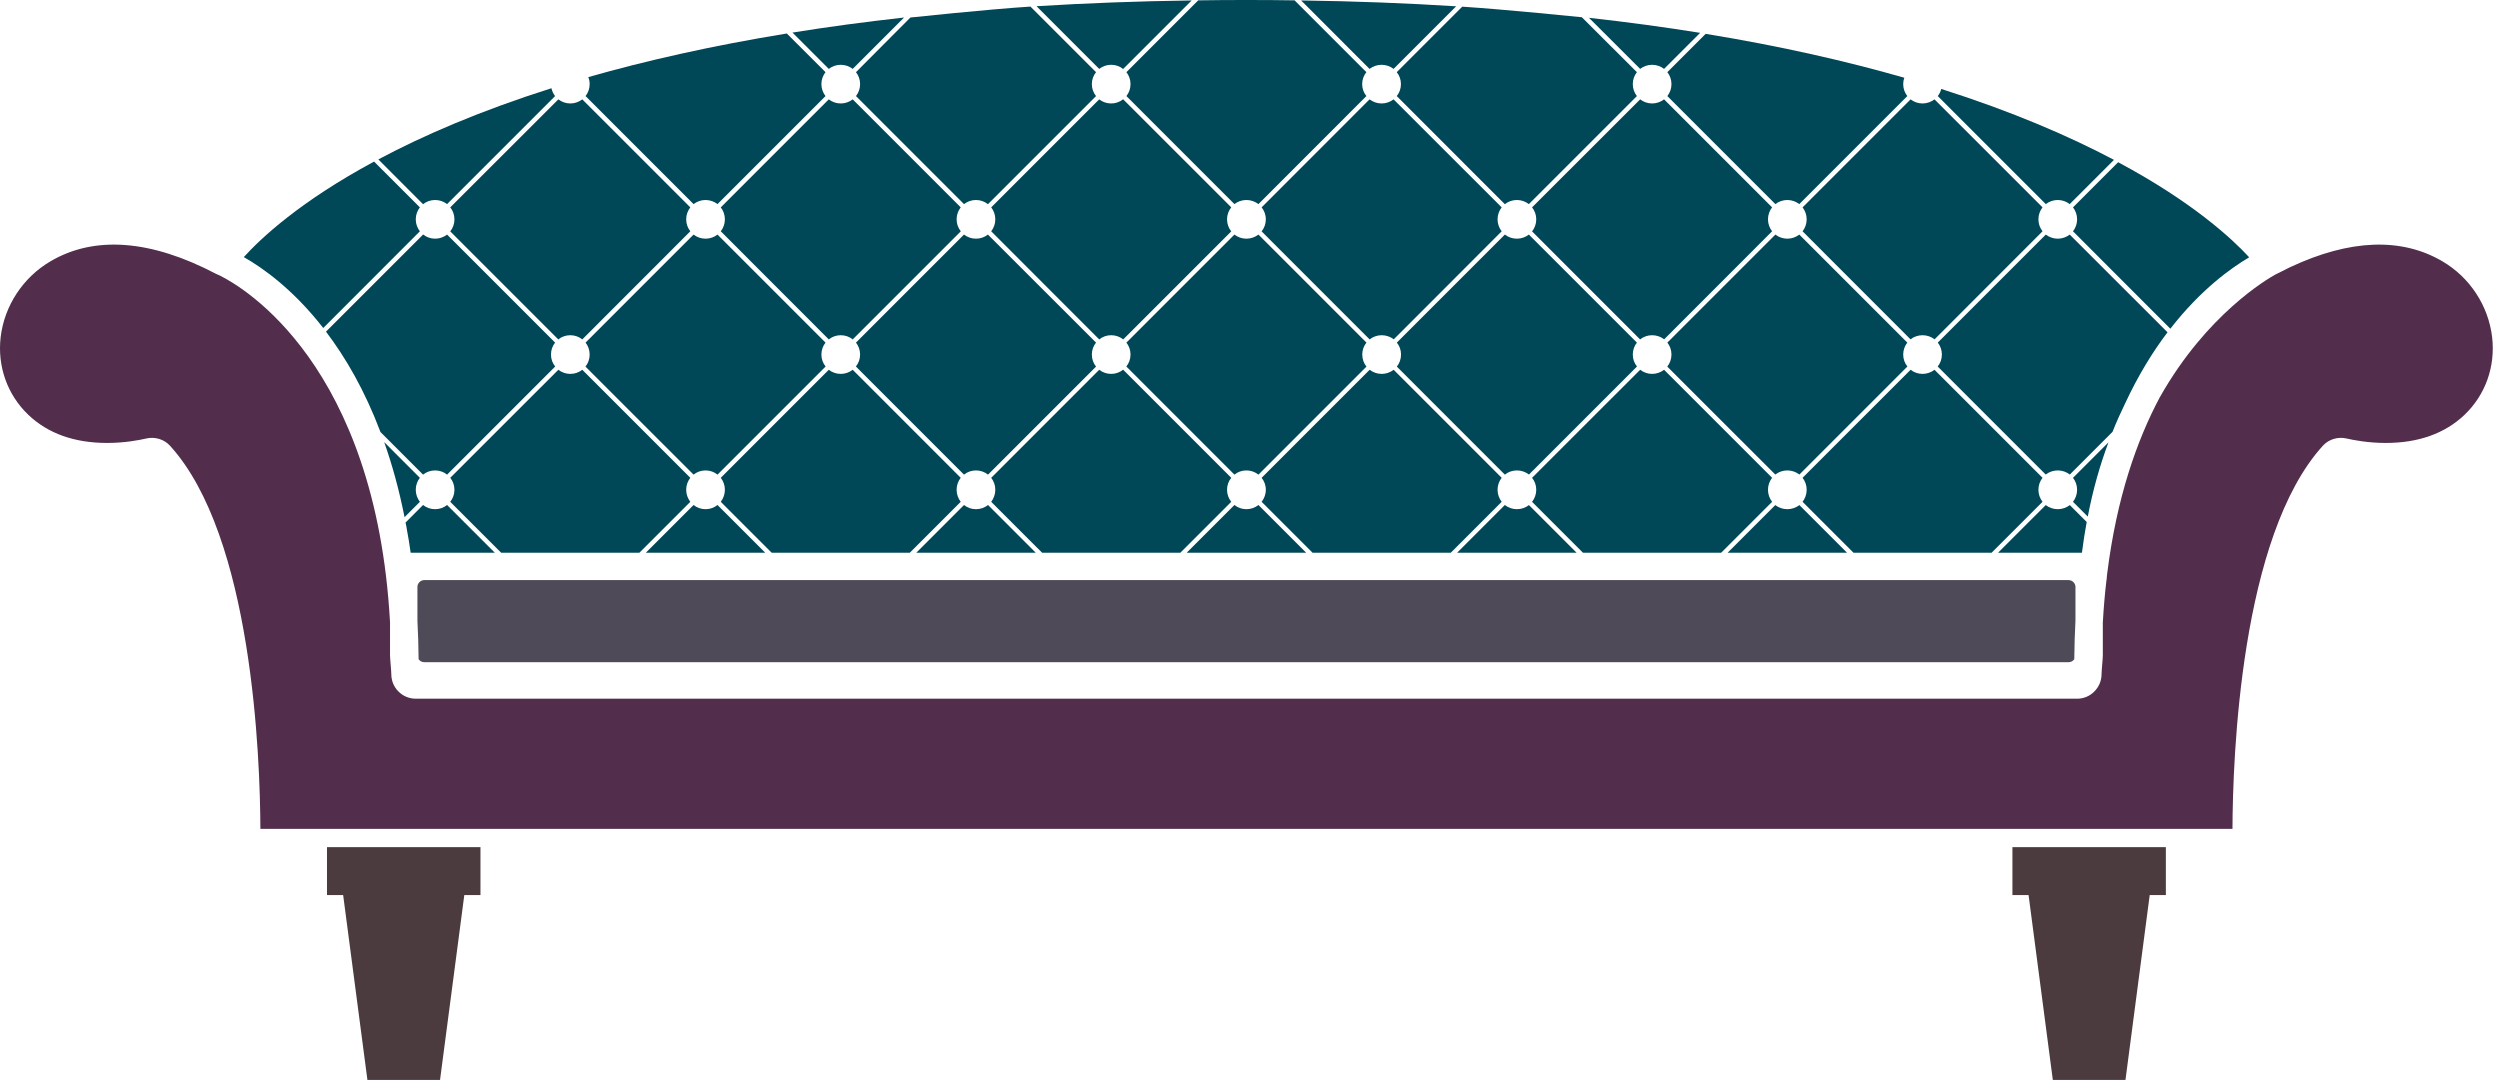 <svg width="220" height="96" viewBox="0 0 220 96" fill="none" xmlns="http://www.w3.org/2000/svg">
<path d="M182.038 51.048H37.334C37.005 51.048 36.733 51.329 36.733 51.649V54.62C36.789 55.712 36.829 56.844 36.837 58.009C36.941 58.169 37.126 58.273 37.334 58.273H182.038C182.247 58.273 182.431 58.169 182.537 58.009C182.545 56.844 182.585 55.712 182.641 54.62V51.649C182.641 51.329 182.367 51.048 182.038 51.048Z" fill="#4F4A57"/>
<path d="M133.487 44.809C133.086 44.809 132.717 44.673 132.427 44.44L128.229 48.639H138.739L134.547 44.448C134.258 44.673 133.881 44.809 133.487 44.809Z" fill="#004757"
/>
<path d="M85.885 44.809C85.483 44.809 85.122 44.673 84.833 44.44L80.634 48.639H91.143L86.945 44.44C86.655 44.673 86.286 44.809 85.885 44.809Z" fill="#004757"
/>
<path d="M109.682 44.809C109.281 44.809 108.919 44.673 108.63 44.44L104.431 48.639H114.941L110.742 44.44C110.445 44.673 110.083 44.809 109.682 44.809Z" fill="#004757"
/>
<path d="M131.786 43.099C131.786 42.697 131.922 42.336 132.147 42.048L122.641 32.541C122.351 32.767 121.982 32.903 121.588 32.903C121.187 32.903 120.826 32.767 120.529 32.541L111.023 42.048C111.255 42.336 111.393 42.697 111.393 43.099C111.393 43.502 111.255 43.861 111.023 44.159L115.503 48.639H127.667L132.147 44.159C131.922 43.861 131.786 43.502 131.786 43.099Z" fill="#004757"
/>
<path d="M107.98 43.099C107.98 42.697 108.116 42.336 108.35 42.048L98.835 32.533C98.546 32.767 98.184 32.903 97.783 32.903C97.382 32.903 97.02 32.767 96.731 32.541L87.226 42.048C87.45 42.336 87.587 42.697 87.587 43.099C87.587 43.502 87.45 43.861 87.226 44.159L91.706 48.639H103.87L108.35 44.159C108.116 43.861 107.98 43.502 107.98 43.099Z" fill="#004757"
/>
<path d="M96.451 30.149L86.936 20.643C86.647 20.868 86.286 21.004 85.885 21.004C85.483 21.004 85.122 20.868 84.832 20.643L75.327 30.149C75.551 30.437 75.688 30.799 75.688 31.2C75.688 31.601 75.551 31.963 75.319 32.252L84.832 41.767C85.122 41.533 85.483 41.397 85.885 41.397C86.286 41.397 86.655 41.533 86.945 41.767L96.451 32.26C96.218 31.971 96.082 31.601 96.082 31.2C96.082 30.799 96.218 30.437 96.451 30.149Z" fill="#004757"
/>
<path d="M120.248 30.149L110.742 20.643C110.445 20.868 110.083 21.004 109.682 21.004C109.28 21.004 108.919 20.868 108.63 20.643L99.124 30.149C99.349 30.437 99.486 30.799 99.486 31.2C99.486 31.601 99.349 31.963 99.117 32.252L108.63 41.767C108.919 41.533 109.28 41.397 109.682 41.397C110.083 41.397 110.445 41.533 110.742 41.767L120.248 32.26C120.015 31.971 119.879 31.601 119.879 31.2C119.879 30.799 120.015 30.437 120.248 30.149Z" fill="#004757"
/>
<path d="M144.046 30.149L134.539 20.643C134.25 20.868 133.881 21.004 133.487 21.004C133.086 21.004 132.717 20.868 132.427 20.643L122.922 30.149C123.155 30.437 123.291 30.799 123.291 31.2C123.291 31.601 123.155 31.971 122.922 32.26L132.427 41.767C132.717 41.533 133.086 41.397 133.487 41.397C133.881 41.397 134.258 41.533 134.547 41.759L144.054 32.252C143.821 31.963 143.685 31.601 143.685 31.2C143.685 30.799 143.821 30.437 144.046 30.149Z" fill="#004757"
/>
<path d="M155.583 43.099C155.583 42.697 155.719 42.336 155.945 42.048L146.438 32.541C146.15 32.767 145.779 32.903 145.386 32.903C144.993 32.903 144.623 32.767 144.335 32.541L134.821 42.048C135.054 42.336 135.19 42.697 135.19 43.099C135.19 43.502 135.054 43.861 134.821 44.159L139.301 48.639H151.465L155.945 44.159C155.719 43.861 155.583 43.502 155.583 43.099Z" fill="#004757"
/>
<path d="M157.286 44.809C156.891 44.809 156.514 44.673 156.226 44.448L152.034 48.639H162.537L158.345 44.448C158.057 44.673 157.679 44.809 157.286 44.809Z" fill="#004757"
/>
<path d="M183.629 45.934L182.143 44.448C181.854 44.673 181.477 44.809 181.083 44.809C180.69 44.809 180.313 44.673 180.023 44.448L175.831 48.639H182.038H183.21C183.331 47.708 183.467 46.808 183.629 45.934Z" fill="#004757"
/>
<path d="M182.785 43.099C182.785 43.501 182.649 43.861 182.423 44.159L183.725 45.46C184.182 43.067 184.809 40.892 185.547 38.924L182.423 42.048C182.649 42.336 182.785 42.697 182.785 43.099Z" fill="#004757"
/>
<path d="M179.381 43.099C179.381 42.697 179.517 42.336 179.742 42.048L170.235 32.541C169.947 32.767 169.578 32.903 169.185 32.903C168.79 32.903 168.421 32.767 168.133 32.541L158.626 42.048C158.851 42.336 158.987 42.697 158.987 43.099C158.987 43.502 158.851 43.861 158.626 44.159L163.106 48.639H175.262L179.742 44.159C179.517 43.861 179.381 43.502 179.381 43.099Z" fill="#004757"
/>
<path d="M167.843 30.149L158.337 20.643C158.049 20.868 157.679 21.004 157.286 21.004C156.891 21.004 156.522 20.868 156.234 20.643L146.727 30.149C146.953 30.437 147.089 30.799 147.089 31.2C147.089 31.601 146.953 31.971 146.719 32.26L156.226 41.759C156.514 41.533 156.891 41.397 157.286 41.397C157.679 41.397 158.057 41.533 158.345 41.759L167.851 32.252C167.618 31.963 167.482 31.601 167.482 31.2C167.482 30.799 167.618 30.437 167.843 30.149Z" fill="#004757"
/>
<path d="M134.821 20.361L144.327 29.868C144.615 29.635 144.993 29.499 145.386 29.499C145.779 29.499 146.157 29.635 146.446 29.86L155.945 20.353C155.719 20.064 155.583 19.703 155.583 19.301C155.583 18.9 155.719 18.539 155.945 18.249L146.438 8.744C146.15 8.968 145.779 9.105 145.386 9.105C144.993 9.105 144.623 8.968 144.335 8.744L134.821 18.249C135.054 18.539 135.19 18.9 135.19 19.301C135.19 19.703 135.054 20.072 134.821 20.361Z" fill="#004757"
/>
<path d="M122.633 8.744C122.343 8.968 121.982 9.105 121.58 9.105C121.179 9.105 120.818 8.968 120.521 8.744L111.023 18.249C111.255 18.539 111.393 18.9 111.393 19.301C111.393 19.703 111.255 20.072 111.023 20.361L120.529 29.868C120.826 29.635 121.187 29.499 121.588 29.499C121.982 29.499 122.359 29.635 122.649 29.86L132.147 20.353C131.922 20.064 131.786 19.703 131.786 19.301C131.786 18.9 131.922 18.539 132.147 18.249" fill="#004757"
/>
<path d="M87.226 20.353L96.731 29.868C97.02 29.635 97.382 29.499 97.783 29.499C98.184 29.499 98.554 29.635 98.843 29.868L108.35 20.361C108.116 20.072 107.98 19.703 107.98 19.301C107.98 18.9 108.116 18.539 108.35 18.249L98.835 8.736C98.546 8.968 98.184 9.105 97.783 9.105C97.382 9.105 97.02 8.968 96.731 8.744L87.226 18.249C87.45 18.539 87.587 18.9 87.587 19.301C87.587 19.703 87.45 20.064 87.226 20.353Z" fill="#004757"
/>
<path d="M97.783 5.701C98.185 5.701 98.546 5.837 98.835 6.071L104.865 0.04C100.055 0.105 95.511 0.281 91.215 0.547L96.731 6.063C97.021 5.837 97.382 5.701 97.783 5.701Z" fill="#004757"
/>
<path d="M99.486 7.403C99.486 7.804 99.349 8.165 99.124 8.455L108.63 17.961C108.919 17.736 109.281 17.6 109.682 17.6C110.083 17.6 110.445 17.736 110.742 17.961L120.241 8.455C120.007 8.165 119.871 7.804 119.871 7.403C119.871 7.001 120.007 6.64 120.241 6.351L113.922 0.032C112.533 0.008 111.119 7.17409e-06 109.682 7.17409e-06C108.245 7.17409e-06 106.833 0.008 105.443 0.032L99.124 6.351C99.349 6.64 99.486 7.001 99.486 7.403Z" fill="#004757"
/>
<path d="M121.581 5.702C121.982 5.702 122.343 5.838 122.633 6.063L128.141 0.555C123.845 0.282 119.301 0.106 114.499 0.04L120.521 6.063C120.818 5.838 121.179 5.702 121.581 5.702Z" fill="#004757"
/>
<path d="M123.283 7.403C123.283 7.804 123.147 8.165 122.914 8.455L132.427 17.969C132.716 17.736 133.086 17.6 133.487 17.6C133.881 17.6 134.25 17.736 134.539 17.961L144.046 8.455C143.821 8.165 143.685 7.804 143.685 7.403C143.685 7.001 143.821 6.64 144.046 6.351L139.202 1.517C139.202 1.517 132.437 0.828 128.678 0.587L122.914 6.351C123.147 6.64 123.283 7.001 123.283 7.403Z" fill="#004757"
/>
<path d="M145.386 5.702C145.779 5.702 146.15 5.838 146.438 6.063L149.61 2.891C146.535 2.394 143.275 1.952 139.83 1.567L144.335 6.063C144.623 5.838 144.992 5.702 145.386 5.702Z" fill="#004757"
/>
<path d="M147.089 7.403C147.089 7.804 146.953 8.165 146.727 8.455L156.234 17.961C156.522 17.736 156.891 17.6 157.286 17.6C157.679 17.6 158.049 17.736 158.337 17.961L167.843 8.455C167.618 8.165 167.482 7.804 167.482 7.403C167.482 7.203 167.514 7.017 167.578 6.841C162.537 5.396 156.739 4.063 150.099 2.979L146.727 6.351C146.953 6.64 147.089 7.001 147.089 7.403Z" fill="#004757"
/>
<path d="M180.031 17.961C180.321 17.736 180.69 17.6 181.083 17.6C181.477 17.6 181.846 17.736 182.134 17.961L186.029 14.067C182.11 11.996 177.117 9.828 170.83 7.828C170.774 8.061 170.662 8.271 170.525 8.455L180.031 17.961Z" fill="#004757"
/>
<path d="M158.626 20.353L168.125 29.86C168.414 29.635 168.79 29.499 169.185 29.499C169.578 29.499 169.955 29.635 170.243 29.86L179.742 20.353C179.517 20.064 179.381 19.703 179.381 19.301C179.381 18.9 179.517 18.539 179.742 18.249L170.235 8.744C169.947 8.968 169.578 9.105 169.185 9.105C168.79 9.105 168.421 8.968 168.133 8.744L158.626 18.249C158.851 18.539 158.987 18.9 158.987 19.301C158.987 19.703 158.851 20.064 158.626 20.353Z" fill="#004757"
/>
<path d="M182.785 19.302C182.785 19.703 182.649 20.064 182.423 20.354L190.99 28.928C193.665 25.484 196.346 23.573 197.927 22.642C196.45 21.036 192.982 17.8 186.398 14.276L182.423 18.25C182.649 18.539 182.785 18.9 182.785 19.302Z" fill="#004757"
/>
<path d="M182.134 20.643C181.846 20.868 181.477 21.004 181.083 21.004C180.69 21.004 180.321 20.868 180.031 20.643L170.525 30.149C170.75 30.437 170.886 30.799 170.886 31.2C170.886 31.601 170.75 31.963 170.517 32.252L180.023 41.759C180.313 41.533 180.69 41.397 181.083 41.397C181.477 41.397 181.854 41.533 182.143 41.759L185.901 38.001C186.254 37.117 186.631 36.275 187.025 35.472C188.181 32.991 189.457 30.936 190.742 29.241L182.134 20.643Z" fill="#004757"
/>
<path d="M62.087 44.809C61.686 44.809 61.325 44.673 61.035 44.44L56.837 48.639H67.338L63.139 44.44C62.85 44.673 62.489 44.809 62.087 44.809Z" fill="#004757"
/>
<path d="M84.182 43.099C84.182 42.697 84.319 42.336 84.543 42.048L75.038 32.541C74.748 32.767 74.387 32.903 73.986 32.903C73.584 32.903 73.223 32.767 72.934 32.541L63.428 42.048C63.653 42.336 63.79 42.697 63.79 43.099C63.79 43.502 63.653 43.861 63.428 44.159L67.909 48.639H80.063L84.543 44.159C84.319 43.861 84.182 43.502 84.182 43.099Z" fill="#004757"
/>
<path d="M72.645 30.149L63.139 20.643C62.85 20.868 62.489 21.004 62.087 21.004C61.686 21.004 61.325 20.868 61.035 20.643L51.529 30.149C51.754 30.437 51.89 30.799 51.89 31.2C51.89 31.601 51.754 31.971 51.521 32.26L61.035 41.767C61.325 41.533 61.686 41.397 62.087 41.397C62.489 41.397 62.85 41.533 63.139 41.767L72.653 32.252C72.421 31.963 72.283 31.601 72.283 31.2C72.283 30.799 72.421 30.437 72.645 30.149Z" fill="#004757"
/>
<path d="M75.327 6.351C75.551 6.64 75.689 7.001 75.689 7.403C75.689 7.804 75.551 8.165 75.327 8.455L84.833 17.961C85.122 17.736 85.483 17.6 85.885 17.6C86.286 17.6 86.647 17.736 86.937 17.969L96.451 8.455C96.218 8.165 96.082 7.804 96.082 7.403C96.082 7.001 96.218 6.64 96.451 6.351L90.678 0.579C86.921 0.819 80.115 1.541 80.115 1.541L75.327 6.351Z" fill="#004757"
/>
<path d="M73.986 5.702C74.387 5.702 74.749 5.838 75.038 6.063L79.558 1.542C76.098 1.927 72.822 2.37 69.739 2.867L72.934 6.063C73.223 5.838 73.585 5.702 73.986 5.702Z" fill="#004757"
/>
<path d="M63.428 20.353L72.934 29.868C73.223 29.635 73.584 29.499 73.986 29.499C74.387 29.499 74.748 29.635 75.038 29.868L84.551 20.353C84.319 20.064 84.182 19.703 84.182 19.301C84.182 18.9 84.319 18.539 84.543 18.249L75.038 8.744C74.748 8.968 74.387 9.105 73.986 9.105C73.584 9.105 73.223 8.968 72.934 8.744L63.428 18.249C63.653 18.539 63.79 18.9 63.79 19.301C63.79 19.703 63.653 20.064 63.428 20.353Z" fill="#004757"
/>
<path d="M51.529 8.455L61.035 17.961C61.325 17.736 61.686 17.6 62.087 17.6C62.489 17.6 62.85 17.736 63.139 17.961L72.645 8.455C72.421 8.165 72.283 7.804 72.283 7.403C72.283 7.001 72.421 6.64 72.645 6.351L69.24 2.947C62.6 4.031 56.813 5.348 51.77 6.785C51.85 6.977 51.89 7.187 51.89 7.403C51.89 7.804 51.754 8.165 51.529 8.455Z" fill="#004757"
/>
<path d="M36.587 19.302C36.587 18.9 36.725 18.539 36.949 18.25L32.918 14.22C26.359 17.752 22.922 21.004 21.453 22.625C23.059 23.534 25.757 25.412 28.446 28.864L36.949 20.354C36.725 20.064 36.587 19.703 36.587 19.302Z" fill="#004757"
/>
<path d="M38.29 17.6C38.691 17.6 39.053 17.736 39.342 17.961L48.847 8.455C48.695 8.255 48.583 8.021 48.526 7.764C42.215 9.764 37.214 11.939 33.295 14.027L37.23 17.969C37.519 17.736 37.889 17.6 38.29 17.6Z" fill="#004757"
/>
<path d="M39.622 20.361L49.129 29.868C49.418 29.635 49.787 29.499 50.188 29.499C50.59 29.499 50.951 29.635 51.24 29.868L60.746 20.353C60.522 20.064 60.385 19.703 60.385 19.301C60.385 18.9 60.522 18.539 60.746 18.249L51.24 8.744C50.951 8.968 50.59 9.105 50.188 9.105C49.787 9.105 49.426 8.968 49.136 8.744L39.622 18.249C39.855 18.539 39.991 18.9 39.991 19.301C39.991 19.703 39.855 20.072 39.622 20.361Z" fill="#004757"
/>
<path d="M60.385 43.099C60.385 42.697 60.522 42.336 60.746 42.048L51.24 32.541C50.951 32.767 50.59 32.903 50.188 32.903C49.787 32.903 49.426 32.767 49.136 32.541L39.622 42.048C39.855 42.336 39.991 42.697 39.991 43.099C39.991 43.502 39.855 43.861 39.622 44.159L44.102 48.639H56.266L60.746 44.159C60.522 43.861 60.385 43.502 60.385 43.099Z" fill="#004757"
/>
<path d="M36.949 42.048L33.81 38.908C34.508 40.883 35.118 43.075 35.6 45.508L36.949 44.159C36.724 43.861 36.587 43.502 36.587 43.099C36.587 42.697 36.724 42.336 36.949 42.048Z" fill="#004757"
/>
<path d="M200.609 23.975L200.345 24.103C200.337 24.103 200.311 24.119 200.263 24.143C199.549 24.536 194.202 27.636 190.083 34.925C190.083 34.933 190.075 34.941 190.067 34.949C188.035 38.764 186.27 43.805 185.442 50.405L185.426 50.509L185.378 51.048H185.37C185.226 52.244 185.122 53.488 185.049 54.781V57.672C185.049 57.944 184.937 59.028 184.937 59.317C184.937 59.896 184.711 60.441 184.302 60.851C183.901 61.26 183.363 61.485 182.785 61.485H36.587C36.01 61.485 35.471 61.26 35.062 60.851C34.653 60.441 34.435 59.896 34.435 59.317C34.435 59.028 34.323 57.944 34.323 57.672V54.765C33.063 32.092 21.421 25.291 19.406 24.28C19.39 24.264 19.374 24.264 19.366 24.256C19.35 24.248 19.326 24.24 19.31 24.232C19.189 24.175 19.117 24.143 19.109 24.143L19.005 24.095C13.279 21.092 8.318 20.715 4.441 22.995C2.023 24.416 0.386 26.905 0.057 29.667C-0.241 32.244 0.642 34.725 2.481 36.492C4.207 38.145 6.543 38.98 9.434 38.98C10.975 38.98 12.253 38.732 12.878 38.587C13.633 38.411 14.445 38.659 14.95 39.213C22.225 47.193 22.89 66.712 22.914 72.943H28.775H42.281H177.093H190.597H196.458C196.482 66.712 197.149 47.193 204.423 39.213C204.929 38.659 205.739 38.411 206.494 38.587C207.121 38.732 208.397 38.98 209.938 38.98C212.813 38.98 215.141 38.153 216.867 36.516C218.714 34.757 219.605 32.268 219.309 29.683C218.987 26.905 217.341 24.4 214.917 22.987C211.311 20.876 206.775 21.06 201.573 23.493L201.339 23.605L200.609 23.975Z" fill="#522E4C"/>
<path d="M185.426 50.51C185.41 50.687 185.386 50.863 185.37 51.048H185.378L185.426 50.51Z" fill="#EBB0B0"/>
<path d="M177.093 74.548V78.764H178.514L180.649 95.037H187.041L189.175 78.764H190.596V74.548H177.093Z" fill="#4B3B3E"/>
<path d="M28.775 74.548V78.764H30.197L32.333 95.037H38.723L40.859 78.764H42.281V74.548H28.775Z" fill="#4B3B3E"/>
<path d="M38.29 41.397C38.691 41.397 39.053 41.533 39.342 41.767L48.855 32.252C48.623 31.963 48.486 31.601 48.486 31.2C48.486 30.799 48.623 30.437 48.847 30.149L39.342 20.643C39.053 20.868 38.691 21.004 38.29 21.004C37.889 21.004 37.527 20.868 37.238 20.635L28.687 29.185C30.398 31.441 32.091 34.332 33.481 38.017L37.23 41.767C37.519 41.533 37.889 41.397 38.29 41.397Z" fill="#004757"
/>
<path d="M43.541 48.639L39.342 44.44C39.053 44.673 38.691 44.809 38.29 44.809C37.889 44.809 37.519 44.673 37.23 44.44L35.689 45.981C35.745 46.223 35.785 46.464 35.825 46.712C35.881 46.993 35.929 47.291 35.978 47.58C36.034 47.924 36.09 48.278 36.138 48.639H37.334H43.541Z" fill="#004757"
/>
<path d="M35.593 45.516C35.624 45.668 35.657 45.821 35.688 45.981C35.664 45.821 35.633 45.66 35.6 45.508L35.593 45.516Z" fill="#EBB0B0"/>
</svg>
